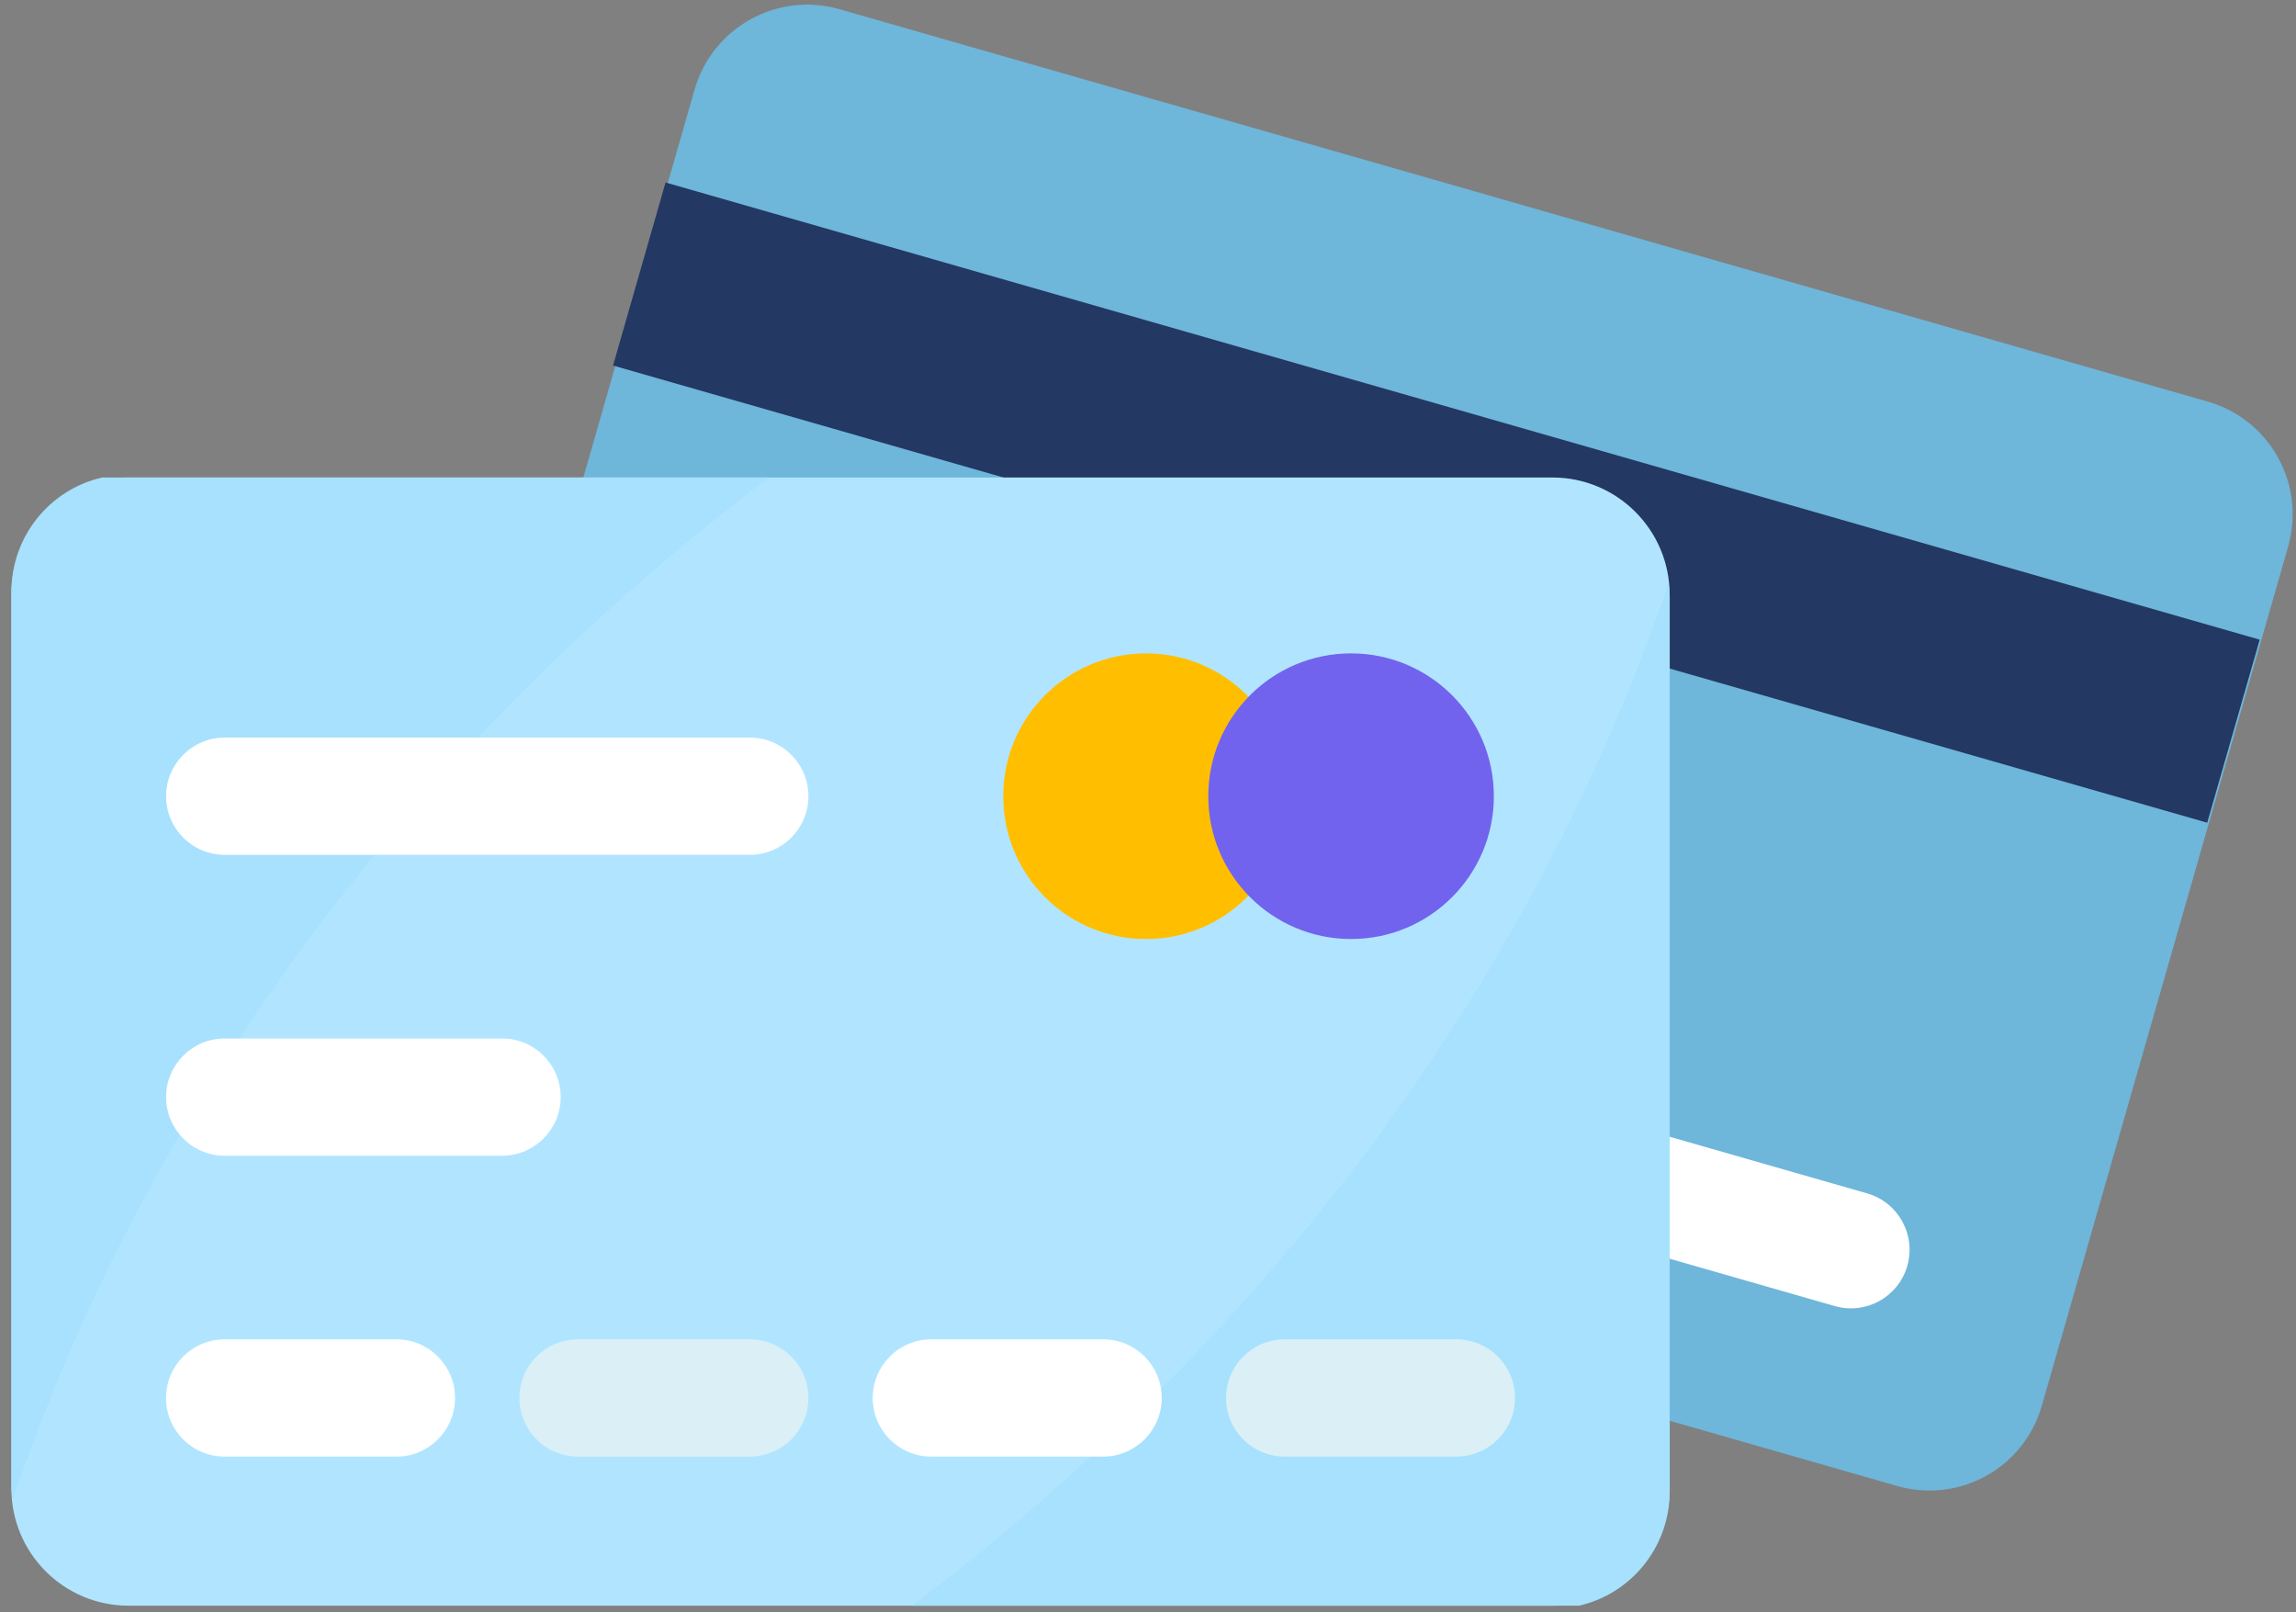 <?xml version="1.0" encoding="UTF-8"?>
<svg width="188px" height="132px" viewBox="0 0 188 132" version="1.1" xmlns="http://www.w3.org/2000/svg" xmlns:xlink="http://www.w3.org/1999/xlink">
    <rect x="0" y="0" width="188" height="132" fill="#808080" stroke="none"/>
    <!-- Generator: sketchtool 60 (101010) - https://sketch.com -->
    <title>C2816855-093C-4901-8256-D0A0C04F0B00@1x</title>
    <desc>Created with sketchtool.</desc>
    <g id="Page-2" stroke="none" stroke-width="1" fill="none" fill-rule="evenodd">
        <g id="Gomble-Brand-Design-System---Illustrations" transform="translate(-436, -712)" fill-rule="nonzero">
            <g id="No-saved-card" transform="translate(436, 710)">
                <g id="Group-133" transform="translate(111.886, 63.5) rotate(16) translate(-111.886, -63.5) translate(43.886, 17)">
                    <path d="M135.931,9.6 L135.931,82.752 C135.931,88.08 131.659,92.352 126.331,92.352 L9.787,92.352 C4.459,92.352 0.187,88.08 0.187,82.752 L0.187,9.6 C0.187,4.32 4.459,-7.2475359e-13 9.787,-7.2475359e-13 L126.331,-7.2475359e-13 C131.659,-7.2475359e-13 135.931,4.32 135.931,9.6 Z" id="Path" fill="#6EB6DA"></path>
                    <path d="M117.387,79.6 L18.987,79.6 C16.336,79.6 14.187,77.451 14.187,74.8 C14.187,72.149 16.336,70 18.987,70 L117.387,70 C120.038,70 122.187,72.149 122.187,74.8 C122.187,77.451 120.038,79.6 117.387,79.6 Z" id="Path" fill="#FFFFFF"></path>
                    <rect id="Rectangle" fill="#233862" x="0" y="17.563" width="135.792" height="15.59"></rect>
                </g>
                <g id="Group-131" transform="translate(0, 40.586)">
                    <path d="M127.115,92.874 L10.533,92.874 C5.229,92.874 0.933,88.578 0.933,83.274 L0.933,10.107 C0.933,4.808 5.229,0.507 10.533,0.507 L127.115,0.507 C132.419,0.507 136.715,4.808 136.715,10.107 L136.715,83.269 C136.715,88.573 132.419,92.874 127.115,92.874 Z" id="Path" fill="#B1E5FF"></path>
                    <g id="Group" transform="translate(0.933, 0.27)" fill="#A7E1FD">
                        <path d="M62.016,0.238 C32.064,22.942 10.992,52.03 0.096,83.95 C0.048,83.566 -6.8278716e-15,83.182 -6.8278716e-15,82.75 L-6.8278716e-15,9.598 C-6.8278716e-15,5.038 3.168,1.198 7.44,0.238 L62.016,0.238 L62.016,0.238 Z" id="Path"></path>
                        <path d="M73.771,92.604 C103.723,69.9 124.795,40.812 135.691,8.892 C135.739,9.276 135.787,9.66 135.787,10.092 L135.787,83.244 C135.787,87.804 132.619,91.644 128.347,92.604 L73.771,92.604 Z" id="Path"></path>
                    </g>
                    <circle id="Oval" fill="#FFBF00" cx="93.837" cy="26.6" r="11.693"></circle>
                    <circle id="Oval" fill="#7263EE" cx="110.627" cy="26.6" r="11.693"></circle>
                    <path d="M41.109,56.034 L18.4,56.034 C15.75,56.034 13.6,53.888 13.6,51.234 C13.6,48.579 15.75,46.434 18.4,46.434 L41.109,46.434 C43.758,46.434 45.909,48.579 45.909,51.234 C45.909,53.883 43.758,56.034 41.109,56.034 Z" id="Path" fill="#FFFFFF"></path>
                    <path d="M61.394,31.4 L18.4,31.4 C15.75,31.4 13.6,29.254 13.6,26.6 C13.6,23.946 15.75,21.8 18.4,21.8 L61.394,21.8 C64.043,21.8 66.194,23.946 66.194,26.6 C66.194,29.254 64.043,31.4 61.394,31.4 Z" id="Path" fill="#FFFFFF"></path>
                    <path d="M32.459,80.667 L18.395,80.667 C15.746,80.667 13.595,78.522 13.595,75.867 C13.595,73.213 15.746,71.067 18.395,71.067 L32.459,71.067 C35.109,71.067 37.259,73.213 37.259,75.867 C37.259,78.517 35.114,80.667 32.459,80.667 Z" id="Path" fill="#FFFFFF"></path>
                    <path d="M61.394,80.667 L47.33,80.667 C44.68,80.667 42.53,78.522 42.53,75.867 C42.53,73.213 44.68,71.067 47.33,71.067 L61.394,71.067 C64.043,71.067 66.194,73.213 66.194,75.867 C66.194,78.517 64.043,80.667 61.394,80.667 Z" id="Path" fill="#DAEFF6"></path>
                    <path d="M90.323,80.667 L76.259,80.667 C73.61,80.667 71.459,78.522 71.459,75.867 C71.459,73.213 73.61,71.067 76.259,71.067 L90.323,71.067 C92.973,71.067 95.123,73.213 95.123,75.867 C95.123,78.517 92.973,80.667 90.323,80.667 Z" id="Path" fill="#FFFFFF"></path>
                    <path d="M119.253,80.667 L105.189,80.667 C102.539,80.667 100.389,78.522 100.389,75.867 C100.389,73.213 102.539,71.067 105.189,71.067 L119.253,71.067 C121.902,71.067 124.053,73.213 124.053,75.867 C124.053,78.517 121.902,80.667 119.253,80.667 Z" id="Path" fill="#DAEFF6"></path>
                </g>
            </g>
        </g>
    </g>
</svg>